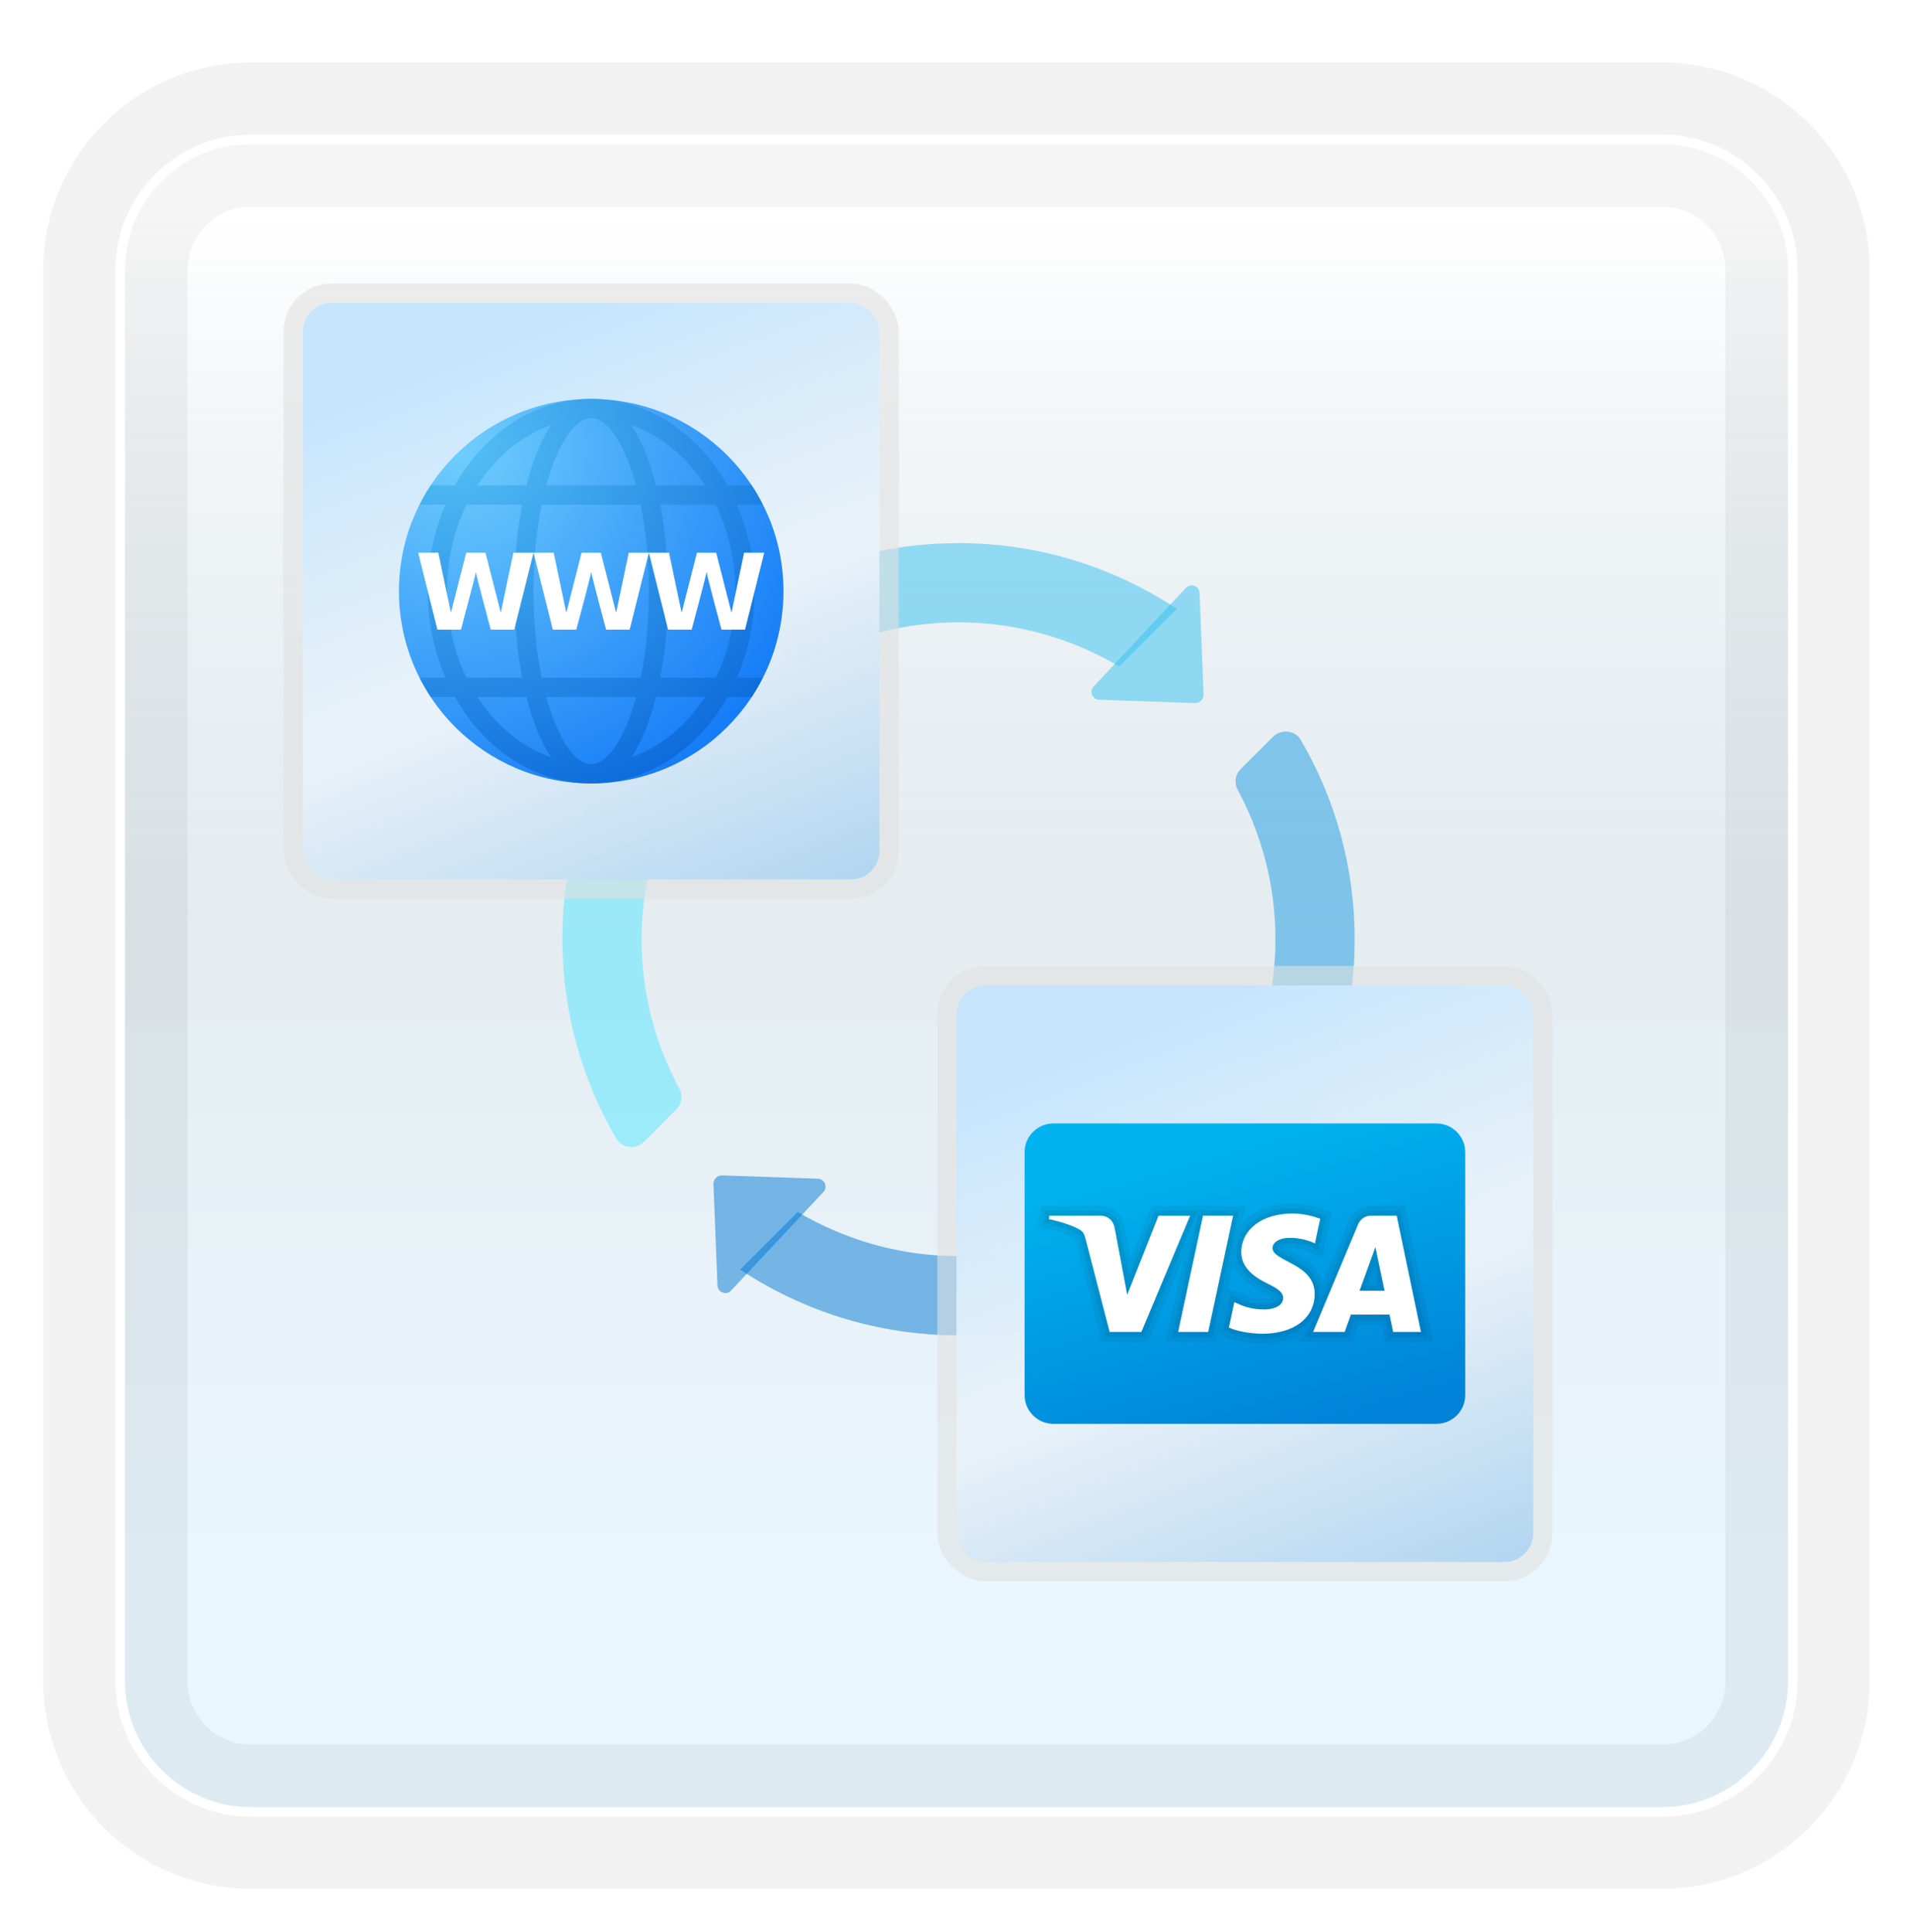 <svg width="199" height="201" viewBox="0 0 199 201" fill="none" xmlns="http://www.w3.org/2000/svg">
<g id="icon=icon-light">
<g id="icon-frame-light">
<g id="Frame" filter="url(#filter0_d_87_3802)">
<path id="Vector" d="M172.887 10H26.113C18.319 10 12 16.319 12 24.113V170.887C12 178.681 18.319 185 26.113 185H172.887C180.681 185 187 178.681 187 170.887V24.113C187 16.319 180.681 10 172.887 10Z" fill="white"/>
<path id="Vector_2" d="M172.887 10H26.113C18.319 10 12 16.319 12 24.113V170.887C12 178.681 18.319 185 26.113 185H172.887C180.681 185 187 178.681 187 170.887V24.113C187 16.319 180.681 10 172.887 10Z" stroke="#F2F2F2" stroke-width="15" stroke-linecap="round"/>
<path id="Vector_3" d="M26.113 10.5H172.887C180.405 10.5 186.5 16.595 186.5 24.113V170.887C186.5 178.405 180.405 184.5 172.887 184.5H26.113C18.595 184.5 12.5 178.405 12.5 170.887V24.113C12.5 16.595 18.595 10.5 26.113 10.5Z" fill="url(#paint0_linear_87_3802)" fill-opacity="0.2" stroke="white"/>
</g>
<g id="combo">
<g id="Vector_4">
<path d="M71.333 80.989L65.341 74.997C61.026 81.51 58.5 89.311 58.5 97.71C58.5 105.268 60.546 112.346 64.103 118.434C64.706 119.469 66.151 119.615 66.998 118.766L70.377 115.387C70.943 114.82 71.048 113.959 70.669 113.254C68.178 108.62 66.742 103.339 66.742 97.71C66.742 91.598 68.434 85.897 71.333 80.989Z" fill="#50E6FF" fill-opacity="0.5"/>
<path d="M132.678 97.71C132.678 103.821 130.986 109.523 128.087 114.431L134.079 120.423C138.394 113.91 140.92 106.106 140.92 97.71C140.92 90.152 138.874 83.074 135.317 76.985C134.714 75.951 133.269 75.807 132.422 76.654L129.043 80.033C128.476 80.6 128.371 81.461 128.75 82.165C131.242 86.799 132.678 92.081 132.678 97.71Z" fill="#199BE2" fill-opacity="0.5"/>
<path d="M82.033 68.377C82.6 68.943 83.461 69.048 84.165 68.669C88.799 66.178 94.081 64.742 99.71 64.742C105.821 64.742 111.523 66.434 116.431 69.333L122.425 63.339C115.91 59.026 108.109 56.5 99.71 56.5C92.189 56.5 85.146 58.526 79.078 62.049C78.005 62.673 77.778 64.122 78.656 64.999L82.033 68.377Z" fill="#35C1F1" fill-opacity="0.5"/>
<path d="M117.387 127.043C116.82 126.476 115.959 126.371 115.254 126.75C110.62 129.242 105.339 130.678 99.71 130.678C93.598 130.678 87.897 128.986 82.989 126.087L76.997 132.079C83.51 136.394 91.313 138.92 99.71 138.92C107.268 138.92 114.346 136.874 120.434 133.317C121.469 132.714 121.615 131.269 120.766 130.422L117.387 127.043Z" fill="#0078D4" fill-opacity="0.5"/>
<path d="M124.3 73.138L114.339 72.796C113.635 72.772 113.284 71.929 113.769 71.414L123.364 61.163C123.863 60.629 124.757 60.963 124.786 61.693L125.2 72.236C125.219 72.741 124.805 73.155 124.3 73.138Z" fill="#35C1F1" fill-opacity="0.5"/>
<path d="M75.12 122.281L85.08 122.623C85.785 122.648 86.135 123.491 85.651 124.006L76.055 134.257C75.557 134.79 74.662 134.457 74.634 133.727L74.219 123.184C74.201 122.679 74.615 122.265 75.12 122.281Z" fill="#0078D4" fill-opacity="0.5"/>
<path d="M124.281 122.3L124.623 112.339C124.648 111.635 125.491 111.284 126.006 111.769L136.257 121.364C136.79 121.863 136.457 122.757 135.727 122.786L125.184 123.2C124.679 123.219 124.265 122.805 124.281 122.3Z" fill="#199BE2" fill-opacity="0.5"/>
<path d="M75.138 73.12L74.796 83.08C74.772 83.785 73.929 84.135 73.414 83.651L63.161 74.055C62.627 73.557 62.961 72.662 63.69 72.634L74.234 72.219C74.741 72.201 75.155 72.615 75.138 73.12Z" fill="#50E6FF" fill-opacity="0.5"/>
</g>
<g id="Frame_2">
<rect x="31.5" y="31.5" width="60" height="60" rx="3" fill="url(#paint1_linear_87_3802)"/>
<rect x="31.5" y="31.5" width="60" height="60" rx="3" fill="white" fill-opacity="0.2"/>
<g id="Group">
<g id="Vector_5">
<path d="M41.5 61.5C41.5 50.455 50.455 41.5 61.5 41.5C72.545 41.5 81.5 50.455 81.5 61.5C81.5 72.545 72.545 81.5 61.5 81.5C50.455 81.5 41.5 72.545 41.5 61.5Z" fill="url(#paint2_radial_87_3802)"/>
<path d="M78.5 61.5C78.5 58.261 77.827 55.209 76.661 52.5H79.343C78.995 51.811 78.618 51.14 78.195 50.5H75.683C72.638 45.084 67.421 41.5 61.5 41.5C55.579 41.5 50.362 45.084 47.317 50.5H44.805C44.382 51.14 44.005 51.811 43.657 52.5H46.339C45.173 55.209 44.5 58.261 44.5 61.5C44.5 64.739 45.173 67.791 46.339 70.5H43.657C44.005 71.189 44.382 71.86 44.805 72.5H47.317C50.362 77.916 55.579 81.5 61.5 81.5C67.421 81.5 72.638 77.916 75.683 72.5H78.195C78.618 71.86 78.995 71.189 79.343 70.5H76.661C77.827 67.791 78.5 64.739 78.5 61.5ZM76.5 61.5C76.5 64.78 75.753 67.849 74.471 70.5H68.678C69.221 67.667 69.5 64.553 69.5 61.5C69.5 58.447 69.221 55.333 68.678 52.5H74.471C75.753 55.151 76.5 58.22 76.5 61.5ZM61.5 79.5C59.81 79.5 58.009 76.863 56.826 72.5H66.175C64.991 76.863 63.19 79.5 61.5 79.5ZM56.348 70.5C55.821 67.913 55.5 64.871 55.5 61.5C55.5 58.129 55.821 55.087 56.348 52.5H66.652C67.179 55.087 67.5 58.129 67.5 61.5C67.5 64.871 67.179 67.913 66.652 70.5H56.348ZM61.5 43.5C63.19 43.5 64.991 46.137 66.174 50.5H56.825C58.009 46.137 59.81 43.5 61.5 43.5ZM73.347 50.5H68.236C67.61 48.001 66.757 45.816 65.684 44.227C68.763 45.303 71.429 47.532 73.347 50.5ZM57.316 44.227C56.243 45.817 55.39 48.001 54.764 50.5H49.653C51.571 47.532 54.237 45.303 57.316 44.227ZM46.5 61.5C46.5 58.22 47.247 55.151 48.529 52.5H54.322C53.779 55.333 53.5 58.447 53.5 61.5C53.5 64.553 53.779 67.667 54.322 70.5H48.529C47.247 67.849 46.5 64.78 46.5 61.5ZM49.653 72.5H54.764C55.39 74.999 56.243 77.184 57.316 78.773C54.237 77.697 51.571 75.468 49.653 72.5ZM65.684 78.773C66.757 77.183 67.61 74.999 68.236 72.5H73.347C71.429 75.468 68.763 77.697 65.684 78.773Z" fill="url(#paint3_radial_87_3802)"/>
<path d="M65.405 57.5L64.093 63.743L62.5 57.5H60.5L58.907 63.743L57.595 57.5H55.5L57.5 65.5H59.951C59.951 65.5 61.464 59.864 61.5 59.5C61.536 59.864 63.049 65.5 63.049 65.5H65.5L67.5 57.5H65.405Z" fill="white"/>
<path d="M53.405 57.5L52.093 63.743L50.5 57.5H48.5L46.907 63.743L45.595 57.5H43.5L45.5 65.5H47.951C47.951 65.5 49.464 59.864 49.5 59.5C49.536 59.864 51.049 65.5 51.049 65.5H53.5L55.5 57.5H53.405Z" fill="white"/>
<path d="M77.405 57.5L76.093 63.743L74.5 57.5H72.5L70.907 63.743L69.595 57.5H67.5L69.5 65.5H71.951C71.951 65.5 73.464 59.864 73.5 59.5C73.536 59.864 75.049 65.5 75.049 65.5H77.5L79.5 57.5H77.405Z" fill="white"/>
</g>
</g>
<rect x="30.5" y="30.5" width="62" height="62" rx="4" stroke="#E2E2E2" stroke-opacity="0.59" stroke-width="2"/>
</g>
<g id="Frame_3">
<rect x="99.5" y="102.5" width="60" height="60" rx="3" fill="url(#paint4_linear_87_3802)"/>
<rect x="99.5" y="102.5" width="60" height="60" rx="3" fill="white" fill-opacity="0.2"/>
<g id="payment">
<path id="Vector_6" d="M149.422 116.875H109.578C107.924 116.875 106.583 118.216 106.583 119.87V145.13C106.583 146.784 107.924 148.125 109.578 148.125H149.422C151.076 148.125 152.417 146.784 152.417 145.13V119.87C152.417 118.216 151.076 116.875 149.422 116.875Z" fill="url(#paint5_linear_87_3802)"/>
<path id="Vector_7" opacity="0.05" d="M131.305 139.792C129.872 139.777 128.34 139.488 127.397 139.054L126.711 138.738L126.526 139.603H121.268L123.189 130.623L119.426 139.603H114.622L111.924 129.173C111.86 128.924 111.83 128.856 111.817 128.84C111.81 128.833 111.781 128.815 111.693 128.766C111.095 128.441 110.019 128.086 108.882 127.838L107.871 127.619L108.333 125.428H114.5C115.729 125.428 116.72 126.261 116.964 127.5L117.616 130.965L119.807 125.428H129.557L129.16 127.292C130.259 125.995 132.124 125.208 134.407 125.208C135.524 125.208 136.567 125.399 137.69 125.808L138.542 126.12L137.53 130.838L136.348 130.296C135.494 129.902 134.728 129.82 134.238 129.82C134.066 129.82 133.928 129.831 133.835 129.843C133.768 129.851 133.707 129.862 133.655 129.875C133.893 130.021 134.208 130.188 134.398 130.287C135.517 130.874 137.104 131.706 137.625 133.401L140.325 126.955C140.72 126.015 141.598 125.429 142.617 125.429H146.133L149.094 139.603H144.073L143.695 137.798H141.259L140.606 139.603H135.027L135.363 138.802C134.29 139.436 132.907 139.792 131.31 139.792H131.305ZM128.84 134.516C129.573 134.859 130.264 135.183 131.489 135.183L131.597 135.182C131.922 135.177 132.216 135.102 132.366 135.029C132.244 134.931 131.977 134.753 131.403 134.474C129.722 133.656 128.673 132.643 128.269 131.451L127.725 133.997L128.84 134.516Z" fill="black"/>
<path id="Vector_8" opacity="0.07" d="M131.305 139.271C129.945 139.257 128.497 138.988 127.615 138.581L127.236 138.407L128.027 134.71L128.62 134.988C129.367 135.338 130.148 135.704 131.489 135.704L131.602 135.703C132.145 135.695 132.956 135.509 132.962 135.034C132.965 134.839 132.804 134.576 131.632 134.005C130.875 133.636 128.573 132.514 128.603 130.24C128.623 127.585 131.01 125.73 134.407 125.73C135.462 125.73 136.449 125.911 137.511 126.299L137.937 126.454L137.157 130.095L136.567 129.823C135.626 129.39 134.781 129.299 134.239 129.299C134.037 129.299 133.876 129.313 133.769 129.326C133.134 129.408 132.898 129.675 132.894 129.833C132.889 130.081 133.594 130.452 134.16 130.75C135.48 131.442 137.286 132.391 137.277 134.616C137.265 137.4 134.868 139.271 131.31 139.271H131.305V139.271ZM144.496 139.082L144.118 137.277H140.894L140.241 139.082H135.809L140.805 127.156C141.118 126.411 141.812 125.95 142.617 125.95H145.71L148.453 139.082H144.496V139.082ZM143.382 133.756L142.941 131.639L142.172 133.756H143.382ZM121.912 139.082L124.722 125.95H128.914L126.105 139.082H121.912ZM115.025 139.082L112.429 129.043C112.3 128.536 112.237 128.468 111.942 128.307C111.304 127.96 110.175 127.586 108.994 127.33L108.489 127.221L108.757 125.95H114.502C115.475 125.95 116.26 126.614 116.455 127.602L117.44 132.832L120.162 125.95H124.584L119.08 139.082H115.025Z" fill="black"/>
<path id="Vector_9" d="M129.123 130.246C129.101 131.988 130.675 132.958 131.86 133.536C133.078 134.129 133.488 134.509 133.483 135.04C133.474 135.851 132.512 136.209 131.61 136.223C130.039 136.247 129.125 135.799 128.399 135.459L127.833 138.108C128.563 138.444 129.912 138.737 131.312 138.75C134.596 138.75 136.746 137.128 136.757 134.615C136.77 131.424 132.344 131.247 132.374 129.821C132.384 129.389 132.797 128.927 133.701 128.809C134.149 128.75 135.384 128.705 136.784 129.35L137.334 126.788C136.581 126.513 135.613 126.25 134.407 126.25C131.316 126.25 129.141 127.894 129.123 130.246ZM142.617 126.471C142.017 126.471 141.512 126.821 141.285 127.357L136.594 138.561H139.876L140.529 136.756H144.541L144.92 138.561H147.813L145.288 126.471H142.617ZM143.076 129.737L144.023 134.278H141.428L143.076 129.737ZM125.144 126.471L122.556 138.561H125.684L128.271 126.471H125.144ZM120.516 126.471L117.259 134.7L115.943 127.703C115.789 126.922 115.178 126.471 114.5 126.471H109.177L109.104 126.822C110.197 127.059 111.439 127.442 112.191 127.851C112.651 128.101 112.782 128.32 112.933 128.914L115.428 138.562H118.734L123.802 126.472L120.516 126.471Z" fill="white"/>
</g>
<rect x="98.5" y="101.5" width="62" height="62" rx="4" stroke="#E2E2E2" stroke-opacity="0.59" stroke-width="2"/>
</g>
</g>
</g>
</g>
<defs>
<filter id="filter0_d_87_3802" x="0.5" y="2.5" width="198" height="198" filterUnits="userSpaceOnUse" color-interpolation-filters="sRGB">
<feFlood flood-opacity="0" result="BackgroundImageFix"/>
<feColorMatrix in="SourceAlpha" type="matrix" values="0 0 0 0 0 0 0 0 0 0 0 0 0 0 0 0 0 0 127 0" result="hardAlpha"/>
<feOffset dy="4"/>
<feGaussianBlur stdDeviation="2"/>
<feComposite in2="hardAlpha" operator="out"/>
<feColorMatrix type="matrix" values="0 0 0 0 0 0 0 0 0 0 0 0 0 0 0 0 0 0 0.25 0"/>
<feBlend mode="normal" in2="BackgroundImageFix" result="effect1_dropShadow_87_3802"/>
<feBlend mode="normal" in="SourceGraphic" in2="effect1_dropShadow_87_3802" result="shape"/>
</filter>
<linearGradient id="paint0_linear_87_3802" x1="99.5" y1="18.468" x2="99.5" y2="176.532" gradientUnits="userSpaceOnUse">
<stop stop-color="white"/>
<stop offset="0.472" stop-color="#0D5176" stop-opacity="0.528"/>
<stop offset="0.941" stop-color="#12A6F7" stop-opacity="0.465"/>
</linearGradient>
<linearGradient id="paint1_linear_87_3802" x1="61.5" y1="31.5" x2="88.3" y2="99.9" gradientUnits="userSpaceOnUse">
<stop stop-color="#B8DFFC"/>
<stop offset="0.453" stop-color="#E5EFF7" stop-opacity="0.98"/>
<stop offset="1" stop-color="#8FC3EB"/>
</linearGradient>
<radialGradient id="paint2_radial_87_3802" cx="0" cy="0" r="1" gradientUnits="userSpaceOnUse" gradientTransform="translate(47.832 46.681) scale(40.041)">
<stop stop-color="#6FCEFC"/>
<stop offset="1" stop-color="#167CF7"/>
</radialGradient>
<radialGradient id="paint3_radial_87_3802" cx="0" cy="0" r="1" gradientUnits="userSpaceOnUse" gradientTransform="translate(47.225 45.98) scale(45.009 40.155)">
<stop offset="0.001" stop-color="#54C0F5"/>
<stop offset="0.998" stop-color="#0B69DB"/>
</radialGradient>
<linearGradient id="paint4_linear_87_3802" x1="129.5" y1="102.5" x2="156.3" y2="170.9" gradientUnits="userSpaceOnUse">
<stop stop-color="#B8DFFC"/>
<stop offset="0.453" stop-color="#E5EFF7" stop-opacity="0.98"/>
<stop offset="1" stop-color="#8FC3EB"/>
</linearGradient>
<linearGradient id="paint5_linear_87_3802" x1="125.724" y1="119.022" x2="134.446" y2="150.152" gradientUnits="userSpaceOnUse">
<stop stop-color="#00B3EE"/>
<stop offset="1" stop-color="#0082D8"/>
</linearGradient>
</defs>
</svg>
